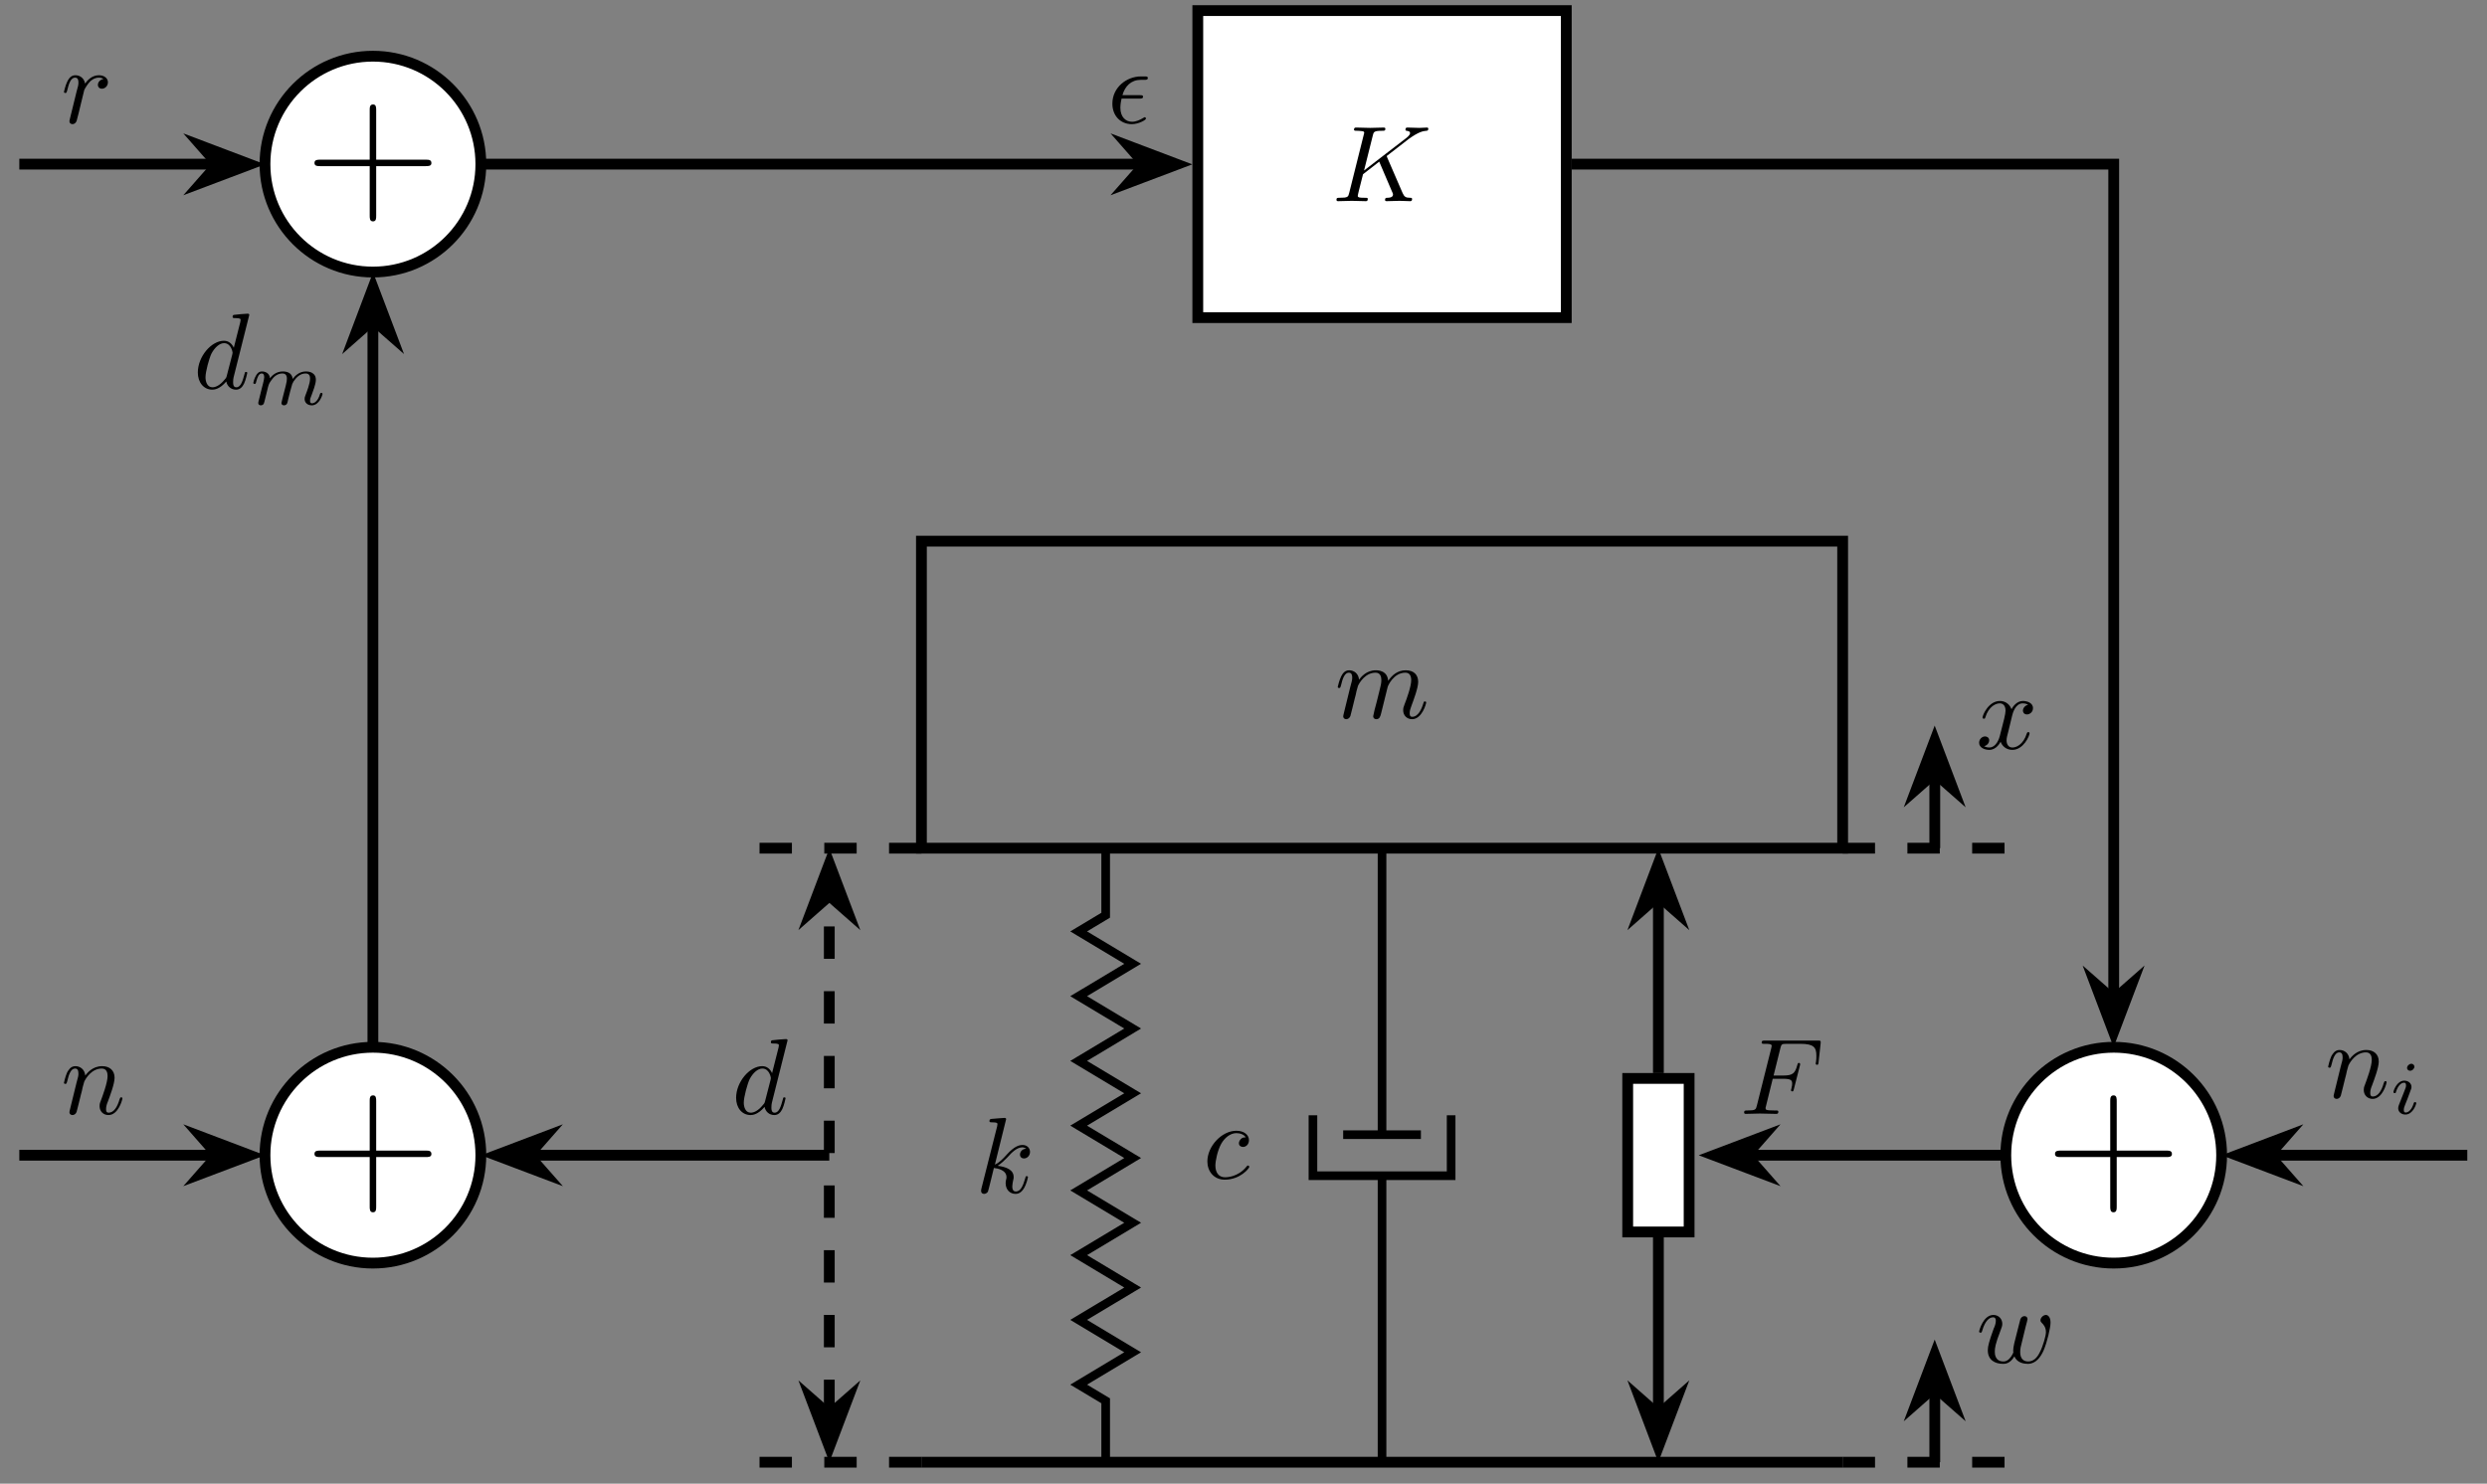 <?xml version="1.0" encoding="UTF-8"?>
<svg xmlns="http://www.w3.org/2000/svg" xmlns:xlink="http://www.w3.org/1999/xlink" width="227.97pt" height="136.02pt" viewBox="0 0 227.97 136.02" version="1.2">
<rect x="0" y="0" width="227.97" height="136.02" fill="#808080" stroke="none"/>
<defs>
<g>
<symbol overflow="visible" id="glyph0-0">
<path style="stroke:none;" d=""/>
</symbol>
<symbol overflow="visible" id="glyph0-1">
<path style="stroke:none;" d="M 8.391 -1.422 C 8.391 -1.516 8.297 -1.516 8.266 -1.516 C 8.172 -1.516 8.172 -1.484 8.125 -1.328 C 7.969 -0.812 7.656 -0.109 7.109 -0.109 C 6.938 -0.109 6.875 -0.203 6.875 -0.438 C 6.875 -0.688 6.969 -0.922 7.047 -1.141 C 7.234 -1.656 7.656 -2.75 7.656 -3.312 C 7.656 -3.953 7.266 -4.375 6.516 -4.375 C 5.781 -4.375 5.266 -3.938 4.906 -3.406 C 4.891 -3.547 4.859 -3.875 4.594 -4.109 C 4.344 -4.328 4.031 -4.375 3.781 -4.375 C 2.891 -4.375 2.406 -3.734 2.234 -3.516 C 2.188 -4.078 1.766 -4.375 1.328 -4.375 C 0.875 -4.375 0.688 -3.984 0.594 -3.812 C 0.422 -3.469 0.281 -2.875 0.281 -2.844 C 0.281 -2.75 0.406 -2.75 0.406 -2.75 C 0.5 -2.75 0.516 -2.766 0.578 -2.984 C 0.734 -3.672 0.938 -4.156 1.297 -4.156 C 1.453 -4.156 1.609 -4.078 1.609 -3.703 C 1.609 -3.484 1.578 -3.375 1.438 -2.875 L 0.875 -0.578 C 0.844 -0.438 0.781 -0.203 0.781 -0.156 C 0.781 0.016 0.922 0.109 1.062 0.109 C 1.188 0.109 1.359 0.031 1.438 -0.172 C 1.438 -0.188 1.562 -0.656 1.625 -0.906 L 1.844 -1.797 C 1.906 -2 1.953 -2.219 2 -2.453 L 2.141 -2.953 C 2.281 -3.25 2.812 -4.156 3.75 -4.156 C 4.188 -4.156 4.281 -3.781 4.281 -3.469 C 4.281 -3.219 4.219 -2.938 4.141 -2.641 L 3.859 -1.5 C 3.766 -1.125 3.75 -1.062 3.656 -0.734 C 3.625 -0.547 3.531 -0.203 3.531 -0.156 C 3.531 0.016 3.672 0.109 3.812 0.109 C 4.125 0.109 4.188 -0.141 4.266 -0.453 L 4.859 -2.844 C 4.891 -2.969 5.406 -4.156 6.484 -4.156 C 6.906 -4.156 7.016 -3.812 7.016 -3.469 C 7.016 -2.891 6.609 -1.766 6.406 -1.25 C 6.312 -1.016 6.281 -0.906 6.281 -0.703 C 6.281 -0.234 6.625 0.109 7.094 0.109 C 8.016 0.109 8.391 -1.328 8.391 -1.422 Z M 8.391 -1.422 "/>
</symbol>
<symbol overflow="visible" id="glyph0-2">
<path style="stroke:none;" d="M 4.844 -1.422 C 4.844 -1.516 4.75 -1.516 4.734 -1.516 C 4.625 -1.516 4.625 -1.469 4.594 -1.328 C 4.391 -0.609 4.156 -0.109 3.734 -0.109 C 3.547 -0.109 3.406 -0.219 3.406 -0.578 C 3.406 -0.734 3.453 -0.969 3.484 -1.125 C 3.531 -1.297 3.531 -1.328 3.531 -1.438 C 3.531 -2.078 2.906 -2.359 2.062 -2.469 C 2.375 -2.656 2.688 -2.969 2.922 -3.203 C 3.391 -3.734 3.844 -4.156 4.328 -4.156 C 4.391 -4.156 4.406 -4.156 4.422 -4.141 C 4.547 -4.125 4.547 -4.125 4.625 -4.062 C 4.656 -4.062 4.656 -4.047 4.672 -4.031 C 4.188 -4 4.109 -3.609 4.109 -3.484 C 4.109 -3.328 4.219 -3.141 4.484 -3.141 C 4.734 -3.141 5.031 -3.359 5.031 -3.75 C 5.031 -4.047 4.797 -4.375 4.359 -4.375 C 4.078 -4.375 3.625 -4.297 2.906 -3.5 C 2.578 -3.125 2.188 -2.734 1.812 -2.578 L 2.844 -6.75 C 2.844 -6.75 2.844 -6.859 2.703 -6.859 C 2.484 -6.859 1.766 -6.781 1.5 -6.766 C 1.422 -6.75 1.312 -6.75 1.312 -6.562 C 1.312 -6.453 1.406 -6.453 1.547 -6.453 C 2.031 -6.453 2.047 -6.375 2.047 -6.281 L 2.016 -6.078 L 0.578 -0.391 C 0.547 -0.25 0.547 -0.234 0.547 -0.172 C 0.547 0.062 0.734 0.109 0.828 0.109 C 0.953 0.109 1.109 0.016 1.172 -0.094 C 1.219 -0.188 1.656 -2.016 1.719 -2.266 C 2.062 -2.234 2.875 -2.078 2.875 -1.422 C 2.875 -1.359 2.875 -1.312 2.844 -1.219 C 2.812 -1.094 2.797 -0.984 2.797 -0.875 C 2.797 -0.281 3.188 0.109 3.703 0.109 C 4 0.109 4.266 -0.047 4.484 -0.422 C 4.734 -0.844 4.844 -1.422 4.844 -1.422 Z M 4.844 -1.422 "/>
</symbol>
<symbol overflow="visible" id="glyph0-3">
<path style="stroke:none;" d="M 4.25 -1.062 C 4.25 -1.125 4.188 -1.188 4.141 -1.188 C 4.078 -1.188 4.062 -1.172 4 -1.094 C 3.219 -0.109 2.141 -0.109 2.031 -0.109 C 1.406 -0.109 1.141 -0.594 1.141 -1.188 C 1.141 -1.594 1.328 -2.547 1.672 -3.172 C 1.984 -3.734 2.516 -4.156 3.062 -4.156 C 3.406 -4.156 3.781 -4.031 3.922 -3.766 C 3.766 -3.766 3.625 -3.766 3.484 -3.625 C 3.328 -3.469 3.297 -3.297 3.297 -3.234 C 3.297 -3 3.484 -2.891 3.672 -2.891 C 3.953 -2.891 4.219 -3.125 4.219 -3.516 C 4.219 -4 3.766 -4.375 3.062 -4.375 C 1.719 -4.375 0.406 -2.953 0.406 -1.562 C 0.406 -0.672 0.984 0.109 2 0.109 C 3.422 0.109 4.25 -0.938 4.25 -1.062 Z M 4.25 -1.062 "/>
</symbol>
<symbol overflow="visible" id="glyph0-4">
<path style="stroke:none;" d="M 6.828 -3.672 C 6.828 -4.219 6.562 -4.375 6.406 -4.375 C 6.156 -4.375 5.906 -4.109 5.906 -3.891 C 5.906 -3.766 5.969 -3.703 6.047 -3.625 C 6.156 -3.516 6.406 -3.266 6.406 -2.797 C 6.406 -2.453 6.125 -1.484 5.859 -0.984 C 5.609 -0.453 5.266 -0.109 4.781 -0.109 C 4.312 -0.109 4.047 -0.406 4.047 -0.969 C 4.047 -1.25 4.109 -1.547 4.156 -1.688 L 4.562 -3.359 C 4.625 -3.578 4.719 -3.938 4.719 -4 C 4.719 -4.172 4.578 -4.266 4.438 -4.266 C 4.312 -4.266 4.141 -4.188 4.062 -3.984 C 4.031 -3.922 3.578 -2.031 3.5 -1.766 C 3.438 -1.469 3.406 -1.297 3.406 -1.125 C 3.406 -1.016 3.406 -0.984 3.422 -0.938 C 3.188 -0.422 2.891 -0.109 2.516 -0.109 C 1.719 -0.109 1.719 -0.844 1.719 -1.016 C 1.719 -1.328 1.766 -1.719 2.234 -2.922 C 2.344 -3.219 2.406 -3.359 2.406 -3.562 C 2.406 -4 2.078 -4.375 1.594 -4.375 C 0.656 -4.375 0.281 -2.938 0.281 -2.844 C 0.281 -2.75 0.406 -2.75 0.406 -2.75 C 0.5 -2.75 0.516 -2.766 0.562 -2.922 C 0.828 -3.844 1.219 -4.156 1.562 -4.156 C 1.656 -4.156 1.812 -4.141 1.812 -3.828 C 1.812 -3.578 1.703 -3.297 1.625 -3.141 C 1.203 -1.969 1.078 -1.516 1.078 -1.141 C 1.078 -0.234 1.734 0.109 2.484 0.109 C 2.656 0.109 3.109 0.109 3.516 -0.578 C 3.766 0.047 4.453 0.109 4.75 0.109 C 5.484 0.109 5.922 -0.516 6.188 -1.109 C 6.516 -1.875 6.828 -3.203 6.828 -3.672 Z M 6.828 -3.672 "/>
</symbol>
<symbol overflow="visible" id="glyph0-5">
<path style="stroke:none;" d="M 4.906 -1.422 C 4.906 -1.516 4.812 -1.516 4.781 -1.516 C 4.703 -1.516 4.672 -1.469 4.656 -1.406 C 4.328 -0.344 3.656 -0.109 3.344 -0.109 C 2.953 -0.109 2.797 -0.422 2.797 -0.766 C 2.797 -0.984 2.859 -1.203 2.969 -1.625 L 3.297 -2.984 C 3.359 -3.25 3.594 -4.156 4.281 -4.156 C 4.328 -4.156 4.562 -4.156 4.781 -4.031 C 4.5 -3.969 4.297 -3.734 4.297 -3.484 C 4.297 -3.328 4.406 -3.141 4.672 -3.141 C 4.891 -3.141 5.219 -3.328 5.219 -3.719 C 5.219 -4.234 4.625 -4.375 4.297 -4.375 C 3.719 -4.375 3.375 -3.844 3.25 -3.625 C 3 -4.266 2.469 -4.375 2.188 -4.375 C 1.156 -4.375 0.594 -3.094 0.594 -2.844 C 0.594 -2.75 0.719 -2.75 0.719 -2.75 C 0.797 -2.75 0.828 -2.766 0.844 -2.859 C 1.172 -3.906 1.828 -4.156 2.172 -4.156 C 2.359 -4.156 2.703 -4.062 2.703 -3.484 C 2.703 -3.188 2.531 -2.516 2.172 -1.141 C 2 -0.531 1.656 -0.109 1.219 -0.109 C 1.172 -0.109 0.938 -0.109 0.734 -0.234 C 0.984 -0.281 1.203 -0.5 1.203 -0.766 C 1.203 -1.031 0.984 -1.125 0.828 -1.125 C 0.531 -1.125 0.281 -0.859 0.281 -0.547 C 0.281 -0.094 0.781 0.109 1.219 0.109 C 1.875 0.109 2.219 -0.578 2.25 -0.641 C 2.375 -0.281 2.734 0.109 3.328 0.109 C 4.344 0.109 4.906 -1.172 4.906 -1.422 Z M 4.906 -1.422 "/>
</symbol>
<symbol overflow="visible" id="glyph0-6">
<path style="stroke:none;" d="M 4.922 -1.422 C 4.922 -1.516 4.844 -1.516 4.812 -1.516 C 4.703 -1.516 4.703 -1.469 4.672 -1.328 C 4.5 -0.688 4.328 -0.109 3.922 -0.109 C 3.656 -0.109 3.625 -0.359 3.625 -0.562 C 3.625 -0.797 3.641 -0.875 3.672 -1.031 L 5.109 -6.75 C 5.109 -6.75 5.109 -6.859 4.969 -6.859 C 4.828 -6.859 3.891 -6.781 3.719 -6.75 C 3.641 -6.75 3.578 -6.703 3.578 -6.562 C 3.578 -6.453 3.672 -6.453 3.812 -6.453 C 4.297 -6.453 4.312 -6.375 4.312 -6.281 L 4.281 -6.078 L 3.688 -3.734 C 3.516 -4.109 3.219 -4.375 2.781 -4.375 C 1.625 -4.375 0.391 -2.922 0.391 -1.469 C 0.391 -0.547 0.938 0.109 1.719 0.109 C 1.906 0.109 2.406 0.062 3 -0.641 C 3.078 -0.219 3.422 0.109 3.891 0.109 C 4.25 0.109 4.469 -0.125 4.625 -0.438 C 4.797 -0.797 4.922 -1.422 4.922 -1.422 Z M 3.547 -3.109 L 3.047 -1.172 C 3 -1 3 -0.984 2.844 -0.812 C 2.406 -0.266 2 -0.109 1.734 -0.109 C 1.234 -0.109 1.094 -0.656 1.094 -1.031 C 1.094 -1.531 1.422 -2.75 1.641 -3.203 C 1.953 -3.781 2.391 -4.156 2.797 -4.156 C 3.438 -4.156 3.578 -3.344 3.578 -3.281 C 3.578 -3.219 3.547 -3.172 3.547 -3.109 Z M 3.547 -3.109 "/>
</symbol>
<symbol overflow="visible" id="glyph0-7">
<path style="stroke:none;" d="M 5.641 -1.422 C 5.641 -1.516 5.562 -1.516 5.531 -1.516 C 5.438 -1.516 5.438 -1.484 5.375 -1.328 C 5.188 -0.656 4.859 -0.109 4.375 -0.109 C 4.203 -0.109 4.141 -0.203 4.141 -0.438 C 4.141 -0.688 4.219 -0.922 4.312 -1.141 C 4.5 -1.656 4.922 -2.75 4.922 -3.312 C 4.922 -3.969 4.484 -4.375 3.781 -4.375 C 2.891 -4.375 2.406 -3.734 2.234 -3.516 C 2.188 -4.062 1.781 -4.375 1.328 -4.375 C 0.875 -4.375 0.688 -3.984 0.578 -3.812 C 0.422 -3.469 0.281 -2.891 0.281 -2.844 C 0.281 -2.75 0.406 -2.75 0.406 -2.75 C 0.5 -2.75 0.516 -2.766 0.578 -2.984 C 0.734 -3.672 0.938 -4.156 1.297 -4.156 C 1.5 -4.156 1.609 -4.031 1.609 -3.703 C 1.609 -3.484 1.578 -3.375 1.438 -2.875 L 0.875 -0.578 C 0.844 -0.438 0.781 -0.203 0.781 -0.156 C 0.781 0.016 0.922 0.109 1.062 0.109 C 1.188 0.109 1.359 0.031 1.438 -0.172 C 1.438 -0.188 1.562 -0.656 1.625 -0.906 L 1.844 -1.797 C 1.906 -2 1.953 -2.219 2 -2.453 L 2.141 -2.953 C 2.281 -3.25 2.812 -4.156 3.75 -4.156 C 4.188 -4.156 4.281 -3.781 4.281 -3.469 C 4.281 -2.844 3.797 -1.578 3.641 -1.156 C 3.547 -0.938 3.547 -0.812 3.547 -0.703 C 3.547 -0.234 3.891 0.109 4.359 0.109 C 5.281 0.109 5.641 -1.328 5.641 -1.422 Z M 5.641 -1.422 "/>
</symbol>
<symbol overflow="visible" id="glyph0-8">
<path style="stroke:none;" d="M 7.312 -0.203 C 7.312 -0.312 7.203 -0.312 7.125 -0.312 C 6.719 -0.312 6.594 -0.406 6.438 -0.75 L 5.031 -4 C 5.031 -4.031 4.984 -4.109 4.984 -4.141 C 4.984 -4.141 5.156 -4.281 5.266 -4.359 L 7 -5.703 C 7.938 -6.375 8.312 -6.422 8.609 -6.453 C 8.688 -6.453 8.797 -6.469 8.797 -6.641 C 8.797 -6.688 8.766 -6.75 8.688 -6.75 C 8.469 -6.75 8.219 -6.719 7.984 -6.719 C 7.625 -6.719 7.234 -6.75 6.891 -6.75 C 6.812 -6.75 6.703 -6.75 6.703 -6.562 C 6.703 -6.484 6.75 -6.453 6.812 -6.453 C 7.031 -6.422 7.125 -6.375 7.125 -6.234 C 7.125 -6.062 6.828 -5.828 6.766 -5.781 L 2.906 -2.812 L 3.703 -6 C 3.781 -6.344 3.812 -6.453 4.531 -6.453 C 4.781 -6.453 4.859 -6.453 4.859 -6.641 C 4.859 -6.734 4.781 -6.75 4.734 -6.75 L 3.469 -6.719 L 2.188 -6.75 C 2.109 -6.75 1.984 -6.75 1.984 -6.562 C 1.984 -6.453 2.078 -6.453 2.281 -6.453 C 2.406 -6.453 2.578 -6.438 2.703 -6.422 C 2.859 -6.406 2.922 -6.375 2.922 -6.266 C 2.922 -6.234 2.906 -6.203 2.875 -6.078 L 1.547 -0.766 C 1.453 -0.391 1.438 -0.312 0.656 -0.312 C 0.484 -0.312 0.375 -0.312 0.375 -0.125 C 0.375 0 0.5 0 0.531 0 L 1.781 -0.031 L 2.406 -0.016 C 2.625 -0.016 2.844 0 3.062 0 C 3.125 0 3.25 0 3.25 -0.203 C 3.25 -0.312 3.172 -0.312 2.984 -0.312 C 2.609 -0.312 2.328 -0.312 2.328 -0.484 C 2.328 -0.547 2.391 -0.766 2.422 -0.922 L 2.812 -2.469 L 4.297 -3.625 L 5.438 -0.953 C 5.562 -0.688 5.562 -0.672 5.562 -0.609 C 5.562 -0.312 5.141 -0.312 5.047 -0.312 C 4.938 -0.312 4.828 -0.312 4.828 -0.109 C 4.828 0 4.969 0 4.969 0 C 5.359 0 5.781 -0.031 6.172 -0.031 C 6.391 -0.031 6.922 0 7.141 0 C 7.188 0 7.312 0 7.312 -0.203 Z M 7.312 -0.203 "/>
</symbol>
<symbol overflow="visible" id="glyph0-9">
<path style="stroke:none;" d="M 4.312 -3.734 C 4.312 -4.078 4 -4.375 3.484 -4.375 C 2.844 -4.375 2.406 -3.891 2.219 -3.609 C 2.141 -4.062 1.797 -4.375 1.328 -4.375 C 0.875 -4.375 0.688 -3.984 0.594 -3.812 C 0.422 -3.469 0.281 -2.875 0.281 -2.844 C 0.281 -2.75 0.406 -2.75 0.406 -2.75 C 0.5 -2.75 0.516 -2.766 0.578 -2.984 C 0.734 -3.672 0.938 -4.156 1.297 -4.156 C 1.469 -4.156 1.609 -4.078 1.609 -3.703 C 1.609 -3.484 1.578 -3.375 1.438 -2.875 L 0.875 -0.578 C 0.844 -0.438 0.781 -0.203 0.781 -0.156 C 0.781 0.016 0.922 0.109 1.062 0.109 C 1.188 0.109 1.359 0.031 1.438 -0.172 C 1.453 -0.203 1.797 -1.547 1.828 -1.734 L 2.141 -3.016 C 2.188 -3.141 2.469 -3.609 2.703 -3.828 C 2.781 -3.891 3.062 -4.156 3.484 -4.156 C 3.75 -4.156 3.906 -4.031 3.906 -4.031 C 3.609 -3.984 3.391 -3.75 3.391 -3.484 C 3.391 -3.328 3.5 -3.141 3.766 -3.141 C 4.031 -3.141 4.312 -3.375 4.312 -3.734 Z M 4.312 -3.734 "/>
</symbol>
<symbol overflow="visible" id="glyph0-10">
<path style="stroke:none;" d="M 3.547 -0.391 C 3.547 -0.422 3.531 -0.531 3.438 -0.531 C 3.438 -0.531 3.406 -0.531 3.312 -0.469 C 3 -0.281 2.641 -0.109 2.281 -0.109 C 1.703 -0.109 1.203 -0.531 1.203 -1.391 C 1.203 -1.734 1.281 -2.109 1.312 -2.234 L 2.953 -2.234 C 3.109 -2.234 3.281 -2.234 3.281 -2.406 C 3.281 -2.547 3.172 -2.547 3 -2.547 L 1.391 -2.547 C 1.625 -3.375 2.188 -3.953 3.078 -3.953 L 3.391 -3.953 C 3.562 -3.953 3.719 -3.953 3.719 -4.125 C 3.719 -4.266 3.594 -4.266 3.422 -4.266 L 3.078 -4.266 C 1.797 -4.266 0.469 -3.281 0.469 -1.766 C 0.469 -0.672 1.203 0.109 2.25 0.109 C 2.891 0.109 3.547 -0.281 3.547 -0.391 Z M 3.547 -0.391 "/>
</symbol>
<symbol overflow="visible" id="glyph0-11">
<path style="stroke:none;" d="M 7.203 -4.75 L 7.391 -6.453 C 7.422 -6.719 7.375 -6.719 7.125 -6.719 L 2.281 -6.719 C 2.094 -6.719 1.984 -6.719 1.984 -6.531 C 1.984 -6.422 2.078 -6.422 2.266 -6.422 C 2.625 -6.422 2.906 -6.422 2.906 -6.234 C 2.906 -6.203 2.906 -6.188 2.859 -6 L 1.547 -0.766 C 1.453 -0.391 1.438 -0.312 0.656 -0.312 C 0.484 -0.312 0.375 -0.312 0.375 -0.125 C 0.375 0 0.5 0 0.531 0 L 1.828 -0.031 L 3.297 0 C 3.391 0 3.516 0 3.516 -0.188 C 3.516 -0.266 3.453 -0.297 3.453 -0.297 C 3.422 -0.312 3.406 -0.312 3.172 -0.312 C 2.953 -0.312 2.906 -0.312 2.656 -0.328 C 2.375 -0.359 2.344 -0.391 2.344 -0.531 C 2.344 -0.531 2.344 -0.609 2.391 -0.75 L 3 -3.219 L 3.953 -3.219 C 4.703 -3.219 4.781 -3.062 4.781 -2.766 C 4.781 -2.703 4.781 -2.578 4.703 -2.281 C 4.688 -2.234 4.672 -2.172 4.672 -2.172 C 4.672 -2.094 4.734 -2.062 4.797 -2.062 C 4.891 -2.062 4.891 -2.094 4.938 -2.266 L 5.484 -4.406 C 5.516 -4.516 5.516 -4.547 5.516 -4.562 C 5.516 -4.562 5.5 -4.672 5.406 -4.672 C 5.297 -4.672 5.297 -4.625 5.25 -4.469 C 5.047 -3.703 4.812 -3.516 3.969 -3.516 L 3.078 -3.516 L 3.703 -6.031 C 3.797 -6.375 3.812 -6.422 4.25 -6.422 L 5.547 -6.422 C 6.766 -6.422 7 -6.094 7 -5.328 C 7 -5.109 7 -5.062 6.969 -4.797 C 6.938 -4.672 6.938 -4.656 6.938 -4.625 C 6.938 -4.562 6.969 -4.5 7.062 -4.5 C 7.172 -4.5 7.188 -4.562 7.203 -4.75 Z M 7.203 -4.75 "/>
</symbol>
<symbol overflow="visible" id="glyph1-0">
<path style="stroke:none;" d=""/>
</symbol>
<symbol overflow="visible" id="glyph1-1">
<path style="stroke:none;" d="M 11.5 -4.25 C 11.5 -4.562 11.234 -4.562 10.969 -4.562 L 6.438 -4.562 L 6.438 -9.094 C 6.438 -9.328 6.438 -9.625 6.156 -9.625 C 5.844 -9.625 5.844 -9.344 5.844 -9.094 L 5.844 -4.562 L 1.312 -4.562 C 1.078 -4.562 0.781 -4.562 0.781 -4.266 C 0.781 -3.969 1.062 -3.969 1.312 -3.969 L 5.844 -3.969 L 5.844 0.562 C 5.844 0.797 5.844 1.094 6.141 1.094 C 6.438 1.094 6.438 0.828 6.438 0.562 L 6.438 -3.969 L 10.969 -3.969 C 11.219 -3.969 11.5 -3.969 11.5 -4.25 Z M 11.5 -4.25 "/>
</symbol>
<symbol overflow="visible" id="glyph2-0">
<path style="stroke:none;" d=""/>
</symbol>
<symbol overflow="visible" id="glyph2-1">
<path style="stroke:none;" d="M 6.672 -0.984 C 6.672 -1.078 6.594 -1.078 6.562 -1.078 C 6.469 -1.078 6.469 -1.031 6.438 -0.969 C 6.281 -0.406 5.984 -0.125 5.703 -0.125 C 5.562 -0.125 5.531 -0.219 5.531 -0.359 C 5.531 -0.531 5.562 -0.609 5.688 -0.922 C 5.766 -1.141 6.062 -1.875 6.062 -2.266 C 6.062 -2.375 6.062 -2.672 5.797 -2.859 C 5.688 -2.953 5.484 -3.047 5.156 -3.047 C 4.531 -3.047 4.156 -2.641 3.938 -2.359 C 3.875 -2.938 3.391 -3.047 3.031 -3.047 C 2.453 -3.047 2.062 -2.703 1.859 -2.422 C 1.812 -2.906 1.406 -3.047 1.125 -3.047 C 0.828 -3.047 0.672 -2.844 0.578 -2.672 C 0.422 -2.422 0.328 -2.031 0.328 -2 C 0.328 -1.906 0.422 -1.906 0.438 -1.906 C 0.547 -1.906 0.547 -1.922 0.594 -2.109 C 0.703 -2.516 0.828 -2.859 1.094 -2.859 C 1.281 -2.859 1.328 -2.703 1.328 -2.516 C 1.328 -2.391 1.266 -2.125 1.219 -1.938 L 1.062 -1.328 L 0.844 -0.438 C 0.812 -0.344 0.781 -0.172 0.781 -0.156 C 0.781 0 0.906 0.062 1.016 0.062 C 1.141 0.062 1.25 -0.016 1.281 -0.078 C 1.312 -0.141 1.375 -0.359 1.406 -0.516 L 1.562 -1.141 C 1.594 -1.281 1.641 -1.438 1.672 -1.594 C 1.75 -1.875 1.766 -1.938 1.969 -2.219 C 2.156 -2.5 2.484 -2.859 3 -2.859 C 3.406 -2.859 3.406 -2.5 3.406 -2.375 C 3.406 -2.203 3.391 -2.109 3.297 -1.719 L 3 -0.562 C 2.969 -0.422 2.906 -0.188 2.906 -0.156 C 2.906 0 3.031 0.062 3.141 0.062 C 3.266 0.062 3.375 -0.016 3.406 -0.078 C 3.453 -0.141 3.5 -0.359 3.531 -0.516 L 3.688 -1.141 C 3.734 -1.281 3.766 -1.438 3.812 -1.594 C 3.891 -1.891 3.891 -1.906 4.016 -2.125 C 4.25 -2.469 4.594 -2.859 5.125 -2.859 C 5.516 -2.859 5.531 -2.547 5.531 -2.375 C 5.531 -1.953 5.234 -1.188 5.125 -0.906 C 5.047 -0.703 5.031 -0.641 5.031 -0.531 C 5.031 -0.156 5.328 0.062 5.688 0.062 C 6.375 0.062 6.672 -0.891 6.672 -0.984 Z M 6.672 -0.984 "/>
</symbol>
<symbol overflow="visible" id="glyph2-2">
<path style="stroke:none;" d="M 2.25 -4.328 C 2.25 -4.438 2.156 -4.594 1.969 -4.594 C 1.781 -4.594 1.578 -4.406 1.578 -4.203 C 1.578 -4.094 1.672 -3.953 1.859 -3.953 C 2.062 -3.953 2.25 -4.141 2.25 -4.328 Z M 2.422 -0.984 C 2.422 -1.078 2.328 -1.078 2.312 -1.078 C 2.219 -1.078 2.203 -1.031 2.188 -0.969 C 2.016 -0.406 1.719 -0.125 1.453 -0.125 C 1.312 -0.125 1.281 -0.219 1.281 -0.359 C 1.281 -0.531 1.328 -0.656 1.391 -0.812 L 1.609 -1.359 L 1.938 -2.25 C 1.969 -2.312 1.984 -2.391 1.984 -2.469 C 1.984 -2.797 1.703 -3.047 1.328 -3.047 C 0.641 -3.047 0.328 -2.109 0.328 -2 C 0.328 -1.906 0.422 -1.906 0.438 -1.906 C 0.547 -1.906 0.547 -1.938 0.562 -2.016 C 0.75 -2.609 1.047 -2.859 1.312 -2.859 C 1.422 -2.859 1.484 -2.797 1.484 -2.609 C 1.484 -2.453 1.438 -2.359 1.266 -1.922 L 0.828 -0.812 C 0.797 -0.719 0.766 -0.641 0.766 -0.516 C 0.766 -0.188 1.047 0.062 1.422 0.062 C 2.125 0.062 2.422 -0.891 2.422 -0.984 Z M 2.422 -0.984 "/>
</symbol>
</g>
<clipPath id="clip1">
  <path d="M 87 66 L 116 66 L 116 135.047 L 87 135.047 Z M 87 66 "/>
</clipPath>
<clipPath id="clip2">
  <path d="M 136 114 L 168 114 L 168 135.047 L 136 135.047 Z M 136 114 "/>
</clipPath>
<clipPath id="clip3">
  <path d="M 161 110 L 194 110 L 194 135.047 L 161 135.047 Z M 161 110 "/>
</clipPath>
<clipPath id="clip4">
  <path d="M 60 114 L 92 114 L 92 135.047 L 60 135.047 Z M 60 114 "/>
</clipPath>
</defs>
<g id="surface1">
<path style="fill:none;stroke-width:0.996;stroke-linecap:butt;stroke-linejoin:miter;stroke:rgb(0%,0%,0%);stroke-opacity:1;stroke-miterlimit:10;" d="M -42.519 0.001 L 42.519 0.001 " transform="matrix(0.993,0,0,-0.993,126.684,134.056)"/>
<path style="fill:none;stroke-width:0.996;stroke-linecap:butt;stroke-linejoin:miter;stroke:rgb(0%,0%,0%);stroke-opacity:1;stroke-miterlimit:10;" d="M -42.519 56.692 L -42.519 85.039 L 42.519 85.039 L 42.519 56.692 Z M -42.519 56.692 " transform="matrix(0.993,0,0,-0.993,126.684,134.056)"/>
<g style="fill:rgb(0%,0%,0%);fill-opacity:1;">
  <use xlink:href="#glyph0-1" x="122.341" y="65.826"/>
</g>
<g clip-path="url(#clip1)" clip-rule="nonzero">
<path style="fill:none;stroke-width:0.797;stroke-linecap:butt;stroke-linejoin:miter;stroke:rgb(0%,0%,0%);stroke-opacity:1;stroke-miterlimit:10;" d="M -25.511 0.001 L -25.511 5.671 L -28.005 7.162 L -23.02 10.152 L -28.005 13.142 L -23.02 16.129 L -28.005 19.119 L -23.02 22.109 L -28.005 25.095 L -23.02 28.085 L -28.005 31.075 L -23.02 34.062 L -28.005 37.052 L -23.02 40.042 L -28.005 43.028 L -23.02 46.018 L -28.005 49.008 L -25.511 50.503 L -25.511 56.692 " transform="matrix(0.993,0,0,-0.993,126.684,134.056)"/>
</g>
<g style="fill:rgb(0%,0%,0%);fill-opacity:1;">
  <use xlink:href="#glyph0-2" x="89.385" y="109.346"/>
</g>
<path style="fill:none;stroke-width:0.797;stroke-linecap:butt;stroke-linejoin:miter;stroke:rgb(0%,0%,0%);stroke-opacity:1;stroke-miterlimit:10;" d="M 6.378 32.031 L 6.378 26.452 L -6.378 26.452 L -6.378 32.031 " transform="matrix(0.993,0,0,-0.993,126.684,134.056)"/>
<path style="fill:none;stroke-width:0.797;stroke-linecap:butt;stroke-linejoin:miter;stroke:rgb(0%,0%,0%);stroke-opacity:1;stroke-miterlimit:10;" d="M 3.588 30.241 L -3.588 30.241 " transform="matrix(0.993,0,0,-0.993,126.684,134.056)"/>
<path style="fill:none;stroke-width:0.797;stroke-linecap:butt;stroke-linejoin:miter;stroke:rgb(0%,0%,0%);stroke-opacity:1;stroke-miterlimit:10;" d="M 0 0.001 L 0 26.452 M 0 30.241 L 0 56.692 " transform="matrix(0.993,0,0,-0.993,126.684,134.056)"/>
<g style="fill:rgb(0%,0%,0%);fill-opacity:1;">
  <use xlink:href="#glyph0-3" x="110.267" y="108.042"/>
</g>
<path style="fill-rule:nonzero;fill:rgb(100%,100%,100%);fill-opacity:1;stroke-width:0.996;stroke-linecap:butt;stroke-linejoin:miter;stroke:rgb(0%,0%,0%);stroke-opacity:1;stroke-miterlimit:10;" d="M 22.678 35.435 L 22.678 21.259 L 28.347 21.259 L 28.347 35.435 Z M 22.678 35.435 " transform="matrix(0.993,0,0,-0.993,126.684,134.056)"/>
<path style="fill:none;stroke-width:0.996;stroke-linecap:butt;stroke-linejoin:miter;stroke:rgb(0%,0%,0%);stroke-opacity:1;stroke-miterlimit:10;" d="M 25.511 4.632 L 25.511 20.763 " transform="matrix(0.993,0,0,-0.993,126.684,134.056)"/>
<path style=" stroke:none;fill-rule:nonzero;fill:rgb(0%,0%,0%);fill-opacity:1;" d="M 152.012 132.648 L 153.684 128.234 L 152.012 129.703 L 150.344 128.234 Z M 152.012 132.648 "/>
<g clip-path="url(#clip2)" clip-rule="nonzero">
<path style="fill:none;stroke-width:0.996;stroke-linecap:butt;stroke-linejoin:miter;stroke:rgb(0%,0%,0%);stroke-opacity:1;stroke-miterlimit:10;" d="M 6.054 -0.002 L 1.608 1.682 L 3.088 -0.002 L 1.608 -1.682 Z M 6.054 -0.002 " transform="matrix(0,0.993,0.993,0,152.013,126.638)"/>
</g>
<path style="fill:none;stroke-width:0.996;stroke-linecap:butt;stroke-linejoin:miter;stroke:rgb(0%,0%,0%);stroke-opacity:1;stroke-miterlimit:10;" d="M 25.511 52.061 L 25.511 35.93 " transform="matrix(0.993,0,0,-0.993,126.684,134.056)"/>
<path style="fill-rule:nonzero;fill:rgb(0%,0%,0%);fill-opacity:1;stroke-width:0.996;stroke-linecap:butt;stroke-linejoin:miter;stroke:rgb(0%,0%,0%);stroke-opacity:1;stroke-miterlimit:10;" d="M 6.054 0.002 L 1.608 1.682 L 3.088 0.002 L 1.608 -1.682 Z M 6.054 0.002 " transform="matrix(0,-0.993,-0.993,0,152.013,85.187)"/>
<path style="fill:none;stroke-width:0.996;stroke-linecap:butt;stroke-linejoin:miter;stroke:rgb(0%,0%,0%);stroke-opacity:1;stroke-dasharray:2.989,2.989;stroke-miterlimit:10;" d="M 42.519 0.001 L 59.527 0.001 " transform="matrix(0.993,0,0,-0.993,126.684,134.056)"/>
<path style="fill:none;stroke-width:0.996;stroke-linecap:butt;stroke-linejoin:miter;stroke:rgb(0%,0%,0%);stroke-opacity:1;stroke-miterlimit:10;" d="M 51.025 0.001 L 51.025 6.706 " transform="matrix(0.993,0,0,-0.993,126.684,134.056)"/>
<path style=" stroke:none;fill-rule:nonzero;fill:rgb(0%,0%,0%);fill-opacity:1;" d="M 177.344 124.207 L 175.672 128.621 L 177.344 127.152 L 179.016 128.621 Z M 177.344 124.207 "/>
<g clip-path="url(#clip3)" clip-rule="nonzero">
<path style="fill:none;stroke-width:0.996;stroke-linecap:butt;stroke-linejoin:miter;stroke:rgb(0%,0%,0%);stroke-opacity:1;stroke-miterlimit:10;" d="M 6.054 -0 L 1.608 1.683 L 3.087 -0 L 1.608 -1.684 Z M 6.054 -0 " transform="matrix(0,-0.993,-0.993,0,177.343,130.217)"/>
</g>
<g style="fill:rgb(0%,0%,0%);fill-opacity:1;">
  <use xlink:href="#glyph0-4" x="181.134" y="124.928"/>
</g>
<path style="fill:none;stroke-width:0.996;stroke-linecap:butt;stroke-linejoin:miter;stroke:rgb(0%,0%,0%);stroke-opacity:1;stroke-dasharray:2.989,2.989;stroke-miterlimit:10;" d="M 42.519 56.692 L 59.527 56.692 " transform="matrix(0.993,0,0,-0.993,126.684,134.056)"/>
<path style="fill:none;stroke-width:0.996;stroke-linecap:butt;stroke-linejoin:miter;stroke:rgb(0%,0%,0%);stroke-opacity:1;stroke-miterlimit:10;" d="M 51.025 56.692 L 51.025 63.4 " transform="matrix(0.993,0,0,-0.993,126.684,134.056)"/>
<path style="fill-rule:nonzero;fill:rgb(0%,0%,0%);fill-opacity:1;stroke-width:0.996;stroke-linecap:butt;stroke-linejoin:miter;stroke:rgb(0%,0%,0%);stroke-opacity:1;stroke-miterlimit:10;" d="M 6.055 -0 L 1.609 1.683 L 3.088 -0 L 1.609 -1.684 Z M 6.055 -0 " transform="matrix(0,-0.993,-0.993,0,177.343,73.929)"/>
<g style="fill:rgb(0%,0%,0%);fill-opacity:1;">
  <use xlink:href="#glyph0-5" x="181.134" y="68.64"/>
</g>
<path style="fill:none;stroke-width:0.996;stroke-linecap:butt;stroke-linejoin:miter;stroke:rgb(0%,0%,0%);stroke-opacity:1;stroke-dasharray:2.989,2.989;stroke-miterlimit:10;" d="M -42.519 0.001 L -59.527 0.001 " transform="matrix(0.993,0,0,-0.993,126.684,134.056)"/>
<path style="fill:none;stroke-width:0.996;stroke-linecap:butt;stroke-linejoin:miter;stroke:rgb(0%,0%,0%);stroke-opacity:1;stroke-dasharray:2.989,2.989;stroke-miterlimit:10;" d="M -42.519 56.692 L -59.527 56.692 " transform="matrix(0.993,0,0,-0.993,126.684,134.056)"/>
<path style="fill:none;stroke-width:0.996;stroke-linecap:butt;stroke-linejoin:miter;stroke:rgb(0%,0%,0%);stroke-opacity:1;stroke-dasharray:2.989,2.989;stroke-miterlimit:10;" d="M -51.025 4.632 L -51.025 52.061 " transform="matrix(0.993,0,0,-0.993,126.684,134.056)"/>
<path style=" stroke:none;fill-rule:nonzero;fill:rgb(0%,0%,0%);fill-opacity:1;" d="M 76.023 132.648 L 77.695 128.234 L 76.023 129.703 L 74.352 128.234 Z M 76.023 132.648 "/>
<g clip-path="url(#clip4)" clip-rule="nonzero">
<path style="fill:none;stroke-width:0.996;stroke-linecap:butt;stroke-linejoin:miter;stroke:rgb(0%,0%,0%);stroke-opacity:1;stroke-miterlimit:10;" d="M 6.054 -0 L 1.608 1.684 L 3.088 -0 L 1.608 -1.684 Z M 6.054 -0 " transform="matrix(0,0.993,0.993,0,76.024,126.638)"/>
</g>
<path style="fill-rule:nonzero;fill:rgb(0%,0%,0%);fill-opacity:1;stroke-width:0.996;stroke-linecap:butt;stroke-linejoin:miter;stroke:rgb(0%,0%,0%);stroke-opacity:1;stroke-miterlimit:10;" d="M 6.054 0 L 1.608 1.684 L 3.088 0 L 1.608 -1.684 Z M 6.054 0 " transform="matrix(0,-0.993,-0.993,0,76.024,85.187)"/>
<path style="fill-rule:nonzero;fill:rgb(100%,100%,100%);fill-opacity:1;stroke-width:0.996;stroke-linecap:butt;stroke-linejoin:miter;stroke:rgb(0%,0%,0%);stroke-opacity:1;stroke-miterlimit:10;" d="M -83.189 28.345 C -83.189 33.849 -87.65 38.311 -93.155 38.311 C -98.655 38.311 -103.116 33.849 -103.116 28.345 C -103.116 22.845 -98.655 18.383 -93.155 18.383 C -87.65 18.383 -83.189 22.845 -83.189 28.345 Z M -83.189 28.345 " transform="matrix(0.993,0,0,-0.993,126.684,134.056)"/>
<g style="fill:rgb(0%,0%,0%);fill-opacity:1;">
  <use xlink:href="#glyph1-1" x="28.045" y="110.048"/>
</g>
<path style="fill:none;stroke-width:0.996;stroke-linecap:butt;stroke-linejoin:miter;stroke:rgb(0%,0%,0%);stroke-opacity:1;stroke-miterlimit:10;" d="M -51.025 28.345 L -78.558 28.345 " transform="matrix(0.993,0,0,-0.993,126.684,134.056)"/>
<path style="fill-rule:nonzero;fill:rgb(0%,0%,0%);fill-opacity:1;stroke-width:0.996;stroke-linecap:butt;stroke-linejoin:miter;stroke:rgb(0%,0%,0%);stroke-opacity:1;stroke-miterlimit:10;" d="M 6.054 0.002 L 1.608 1.682 L 3.088 0.002 L 1.608 -1.682 Z M 6.054 0.002 " transform="matrix(-0.993,0,0,0.993,51.507,105.912)"/>
<g style="fill:rgb(0%,0%,0%);fill-opacity:1;">
  <use xlink:href="#glyph0-6" x="67.084" y="102.12"/>
</g>
<path style="fill:none;stroke-width:0.996;stroke-linecap:butt;stroke-linejoin:miter;stroke:rgb(0%,0%,0%);stroke-opacity:1;stroke-miterlimit:10;" d="M -107.751 28.345 L -125.794 28.345 " transform="matrix(0.993,0,0,-0.993,126.684,134.056)"/>
<path style="fill-rule:nonzero;fill:rgb(0%,0%,0%);fill-opacity:1;stroke-width:0.996;stroke-linecap:butt;stroke-linejoin:miter;stroke:rgb(0%,0%,0%);stroke-opacity:1;stroke-miterlimit:10;" d="M 6.055 -0.002 L 1.609 1.682 L 3.089 -0.002 L 1.609 -1.682 Z M 6.055 -0.002 " transform="matrix(0.993,0,0,-0.993,16.887,105.912)"/>
<g style="fill:rgb(0%,0%,0%);fill-opacity:1;">
  <use xlink:href="#glyph0-7" x="5.581" y="102.12"/>
</g>
<path style="fill-rule:nonzero;fill:rgb(100%,100%,100%);fill-opacity:1;stroke-width:0.996;stroke-linecap:butt;stroke-linejoin:miter;stroke:rgb(0%,0%,0%);stroke-opacity:1;stroke-miterlimit:10;" d="M -17.008 105.675 L 17.008 105.675 L 17.008 134.023 L -17.008 134.023 Z M -17.008 105.675 " transform="matrix(0.993,0,0,-0.993,126.684,134.056)"/>
<g style="fill:rgb(0%,0%,0%);fill-opacity:1;">
  <use xlink:href="#glyph0-8" x="122.129" y="18.444"/>
</g>
<path style="fill-rule:nonzero;fill:rgb(100%,100%,100%);fill-opacity:1;stroke-width:0.996;stroke-linecap:butt;stroke-linejoin:miter;stroke:rgb(0%,0%,0%);stroke-opacity:1;stroke-miterlimit:10;" d="M -83.189 119.847 C -83.189 125.351 -87.65 129.813 -93.155 129.813 C -98.655 129.813 -103.116 125.351 -103.116 119.847 C -103.116 114.347 -98.655 109.885 -93.155 109.885 C -87.65 109.885 -83.189 114.347 -83.189 119.847 Z M -83.189 119.847 " transform="matrix(0.993,0,0,-0.993,126.684,134.056)"/>
<g style="fill:rgb(0%,0%,0%);fill-opacity:1;">
  <use xlink:href="#glyph1-1" x="28.045" y="19.201"/>
</g>
<path style="fill:none;stroke-width:0.996;stroke-linecap:butt;stroke-linejoin:miter;stroke:rgb(0%,0%,0%);stroke-opacity:1;stroke-miterlimit:10;" d="M -107.751 119.847 L -125.794 119.847 " transform="matrix(0.993,0,0,-0.993,126.684,134.056)"/>
<path style="fill-rule:nonzero;fill:rgb(0%,0%,0%);fill-opacity:1;stroke-width:0.996;stroke-linecap:butt;stroke-linejoin:miter;stroke:rgb(0%,0%,0%);stroke-opacity:1;stroke-miterlimit:10;" d="M 6.055 -0.002 L 1.609 1.682 L 3.089 -0.002 L 1.609 -1.682 Z M 6.055 -0.002 " transform="matrix(0.993,0,0,-0.993,16.887,15.065)"/>
<g style="fill:rgb(0%,0%,0%);fill-opacity:1;">
  <use xlink:href="#glyph0-9" x="5.581" y="11.273"/>
</g>
<path style="fill:none;stroke-width:0.996;stroke-linecap:butt;stroke-linejoin:miter;stroke:rgb(0%,0%,0%);stroke-opacity:1;stroke-miterlimit:10;" d="M -93.155 38.311 L -93.155 105.254 " transform="matrix(0.993,0,0,-0.993,126.684,134.056)"/>
<path style="fill-rule:nonzero;fill:rgb(0%,0%,0%);fill-opacity:1;stroke-width:0.996;stroke-linecap:butt;stroke-linejoin:miter;stroke:rgb(0%,0%,0%);stroke-opacity:1;stroke-miterlimit:10;" d="M 6.055 0.002 L 1.609 1.681 L 3.088 0.002 L 1.609 -1.682 Z M 6.055 0.002 " transform="matrix(0,-0.993,-0.993,0,34.197,32.375)"/>
<g style="fill:rgb(0%,0%,0%);fill-opacity:1;">
  <use xlink:href="#glyph0-6" x="17.743" y="35.616"/>
</g>
<g style="fill:rgb(0%,0%,0%);fill-opacity:1;">
  <use xlink:href="#glyph2-1" x="22.891" y="37.1"/>
</g>
<path style="fill:none;stroke-width:0.996;stroke-linecap:butt;stroke-linejoin:miter;stroke:rgb(0%,0%,0%);stroke-opacity:1;stroke-miterlimit:10;" d="M -83.189 119.847 L -22.139 119.847 " transform="matrix(0.993,0,0,-0.993,126.684,134.056)"/>
<path style="fill-rule:nonzero;fill:rgb(0%,0%,0%);fill-opacity:1;stroke-width:0.996;stroke-linecap:butt;stroke-linejoin:miter;stroke:rgb(0%,0%,0%);stroke-opacity:1;stroke-miterlimit:10;" d="M 6.054 -0.002 L 1.608 1.682 L 3.087 -0.002 L 1.608 -1.682 Z M 6.054 -0.002 " transform="matrix(0.993,0,0,-0.993,101.884,15.065)"/>
<g style="fill:rgb(0%,0%,0%);fill-opacity:1;">
  <use xlink:href="#glyph0-10" x="101.496" y="11.273"/>
</g>
<path style="fill-rule:nonzero;fill:rgb(100%,100%,100%);fill-opacity:1;stroke-width:0.996;stroke-linecap:butt;stroke-linejoin:miter;stroke:rgb(0%,0%,0%);stroke-opacity:1;stroke-miterlimit:10;" d="M 77.504 28.345 C 77.504 33.849 73.042 38.311 67.542 38.311 C 62.038 38.311 57.58 33.849 57.58 28.345 C 57.58 22.845 62.038 18.383 67.542 18.383 C 73.042 18.383 77.504 22.845 77.504 28.345 Z M 77.504 28.345 " transform="matrix(0.993,0,0,-0.993,126.684,134.056)"/>
<g style="fill:rgb(0%,0%,0%);fill-opacity:1;">
  <use xlink:href="#glyph1-1" x="187.59" y="110.048"/>
</g>
<path style="fill:none;stroke-width:0.996;stroke-linecap:butt;stroke-linejoin:miter;stroke:rgb(0%,0%,0%);stroke-opacity:1;stroke-miterlimit:10;" d="M 17.508 119.847 L 67.542 119.847 L 67.542 42.941 " transform="matrix(0.993,0,0,-0.993,126.684,134.056)"/>
<path style="fill-rule:nonzero;fill:rgb(0%,0%,0%);fill-opacity:1;stroke-width:0.996;stroke-linecap:butt;stroke-linejoin:miter;stroke:rgb(0%,0%,0%);stroke-opacity:1;stroke-miterlimit:10;" d="M 6.055 0.001 L 1.609 1.685 L 3.088 0.001 L 1.609 -1.683 Z M 6.055 0.001 " transform="matrix(0,0.993,0.993,0,193.741,88.602)"/>
<path style="fill:none;stroke-width:0.996;stroke-linecap:butt;stroke-linejoin:miter;stroke:rgb(0%,0%,0%);stroke-opacity:1;stroke-miterlimit:10;" d="M 57.58 28.345 L 33.863 28.345 " transform="matrix(0.993,0,0,-0.993,126.684,134.056)"/>
<path style="fill-rule:nonzero;fill:rgb(0%,0%,0%);fill-opacity:1;stroke-width:0.996;stroke-linecap:butt;stroke-linejoin:miter;stroke:rgb(0%,0%,0%);stroke-opacity:1;stroke-miterlimit:10;" d="M 6.055 0.002 L 1.609 1.682 L 3.088 0.002 L 1.609 -1.682 Z M 6.055 0.002 " transform="matrix(-0.993,0,0,0.993,163.124,105.912)"/>
<g style="fill:rgb(0%,0%,0%);fill-opacity:1;">
  <use xlink:href="#glyph0-11" x="159.497" y="102.12"/>
</g>
<path style="fill:none;stroke-width:0.996;stroke-linecap:butt;stroke-linejoin:miter;stroke:rgb(0%,0%,0%);stroke-opacity:1;stroke-miterlimit:10;" d="M 82.138 28.345 L 100.182 28.345 " transform="matrix(0.993,0,0,-0.993,126.684,134.056)"/>
<path style="fill-rule:nonzero;fill:rgb(0%,0%,0%);fill-opacity:1;stroke-width:0.996;stroke-linecap:butt;stroke-linejoin:miter;stroke:rgb(0%,0%,0%);stroke-opacity:1;stroke-miterlimit:10;" d="M 6.052 0.002 L 1.61 1.682 L 3.089 0.002 L 1.61 -1.682 Z M 6.052 0.002 " transform="matrix(-0.993,0,0,0.993,211.052,105.912)"/>
<g style="fill:rgb(0%,0%,0%);fill-opacity:1;">
  <use xlink:href="#glyph0-7" x="213.127" y="100.637"/>
</g>
<g style="fill:rgb(0%,0%,0%);fill-opacity:1;">
  <use xlink:href="#glyph2-2" x="219.064" y="102.12"/>
</g>
</g>
</svg>

